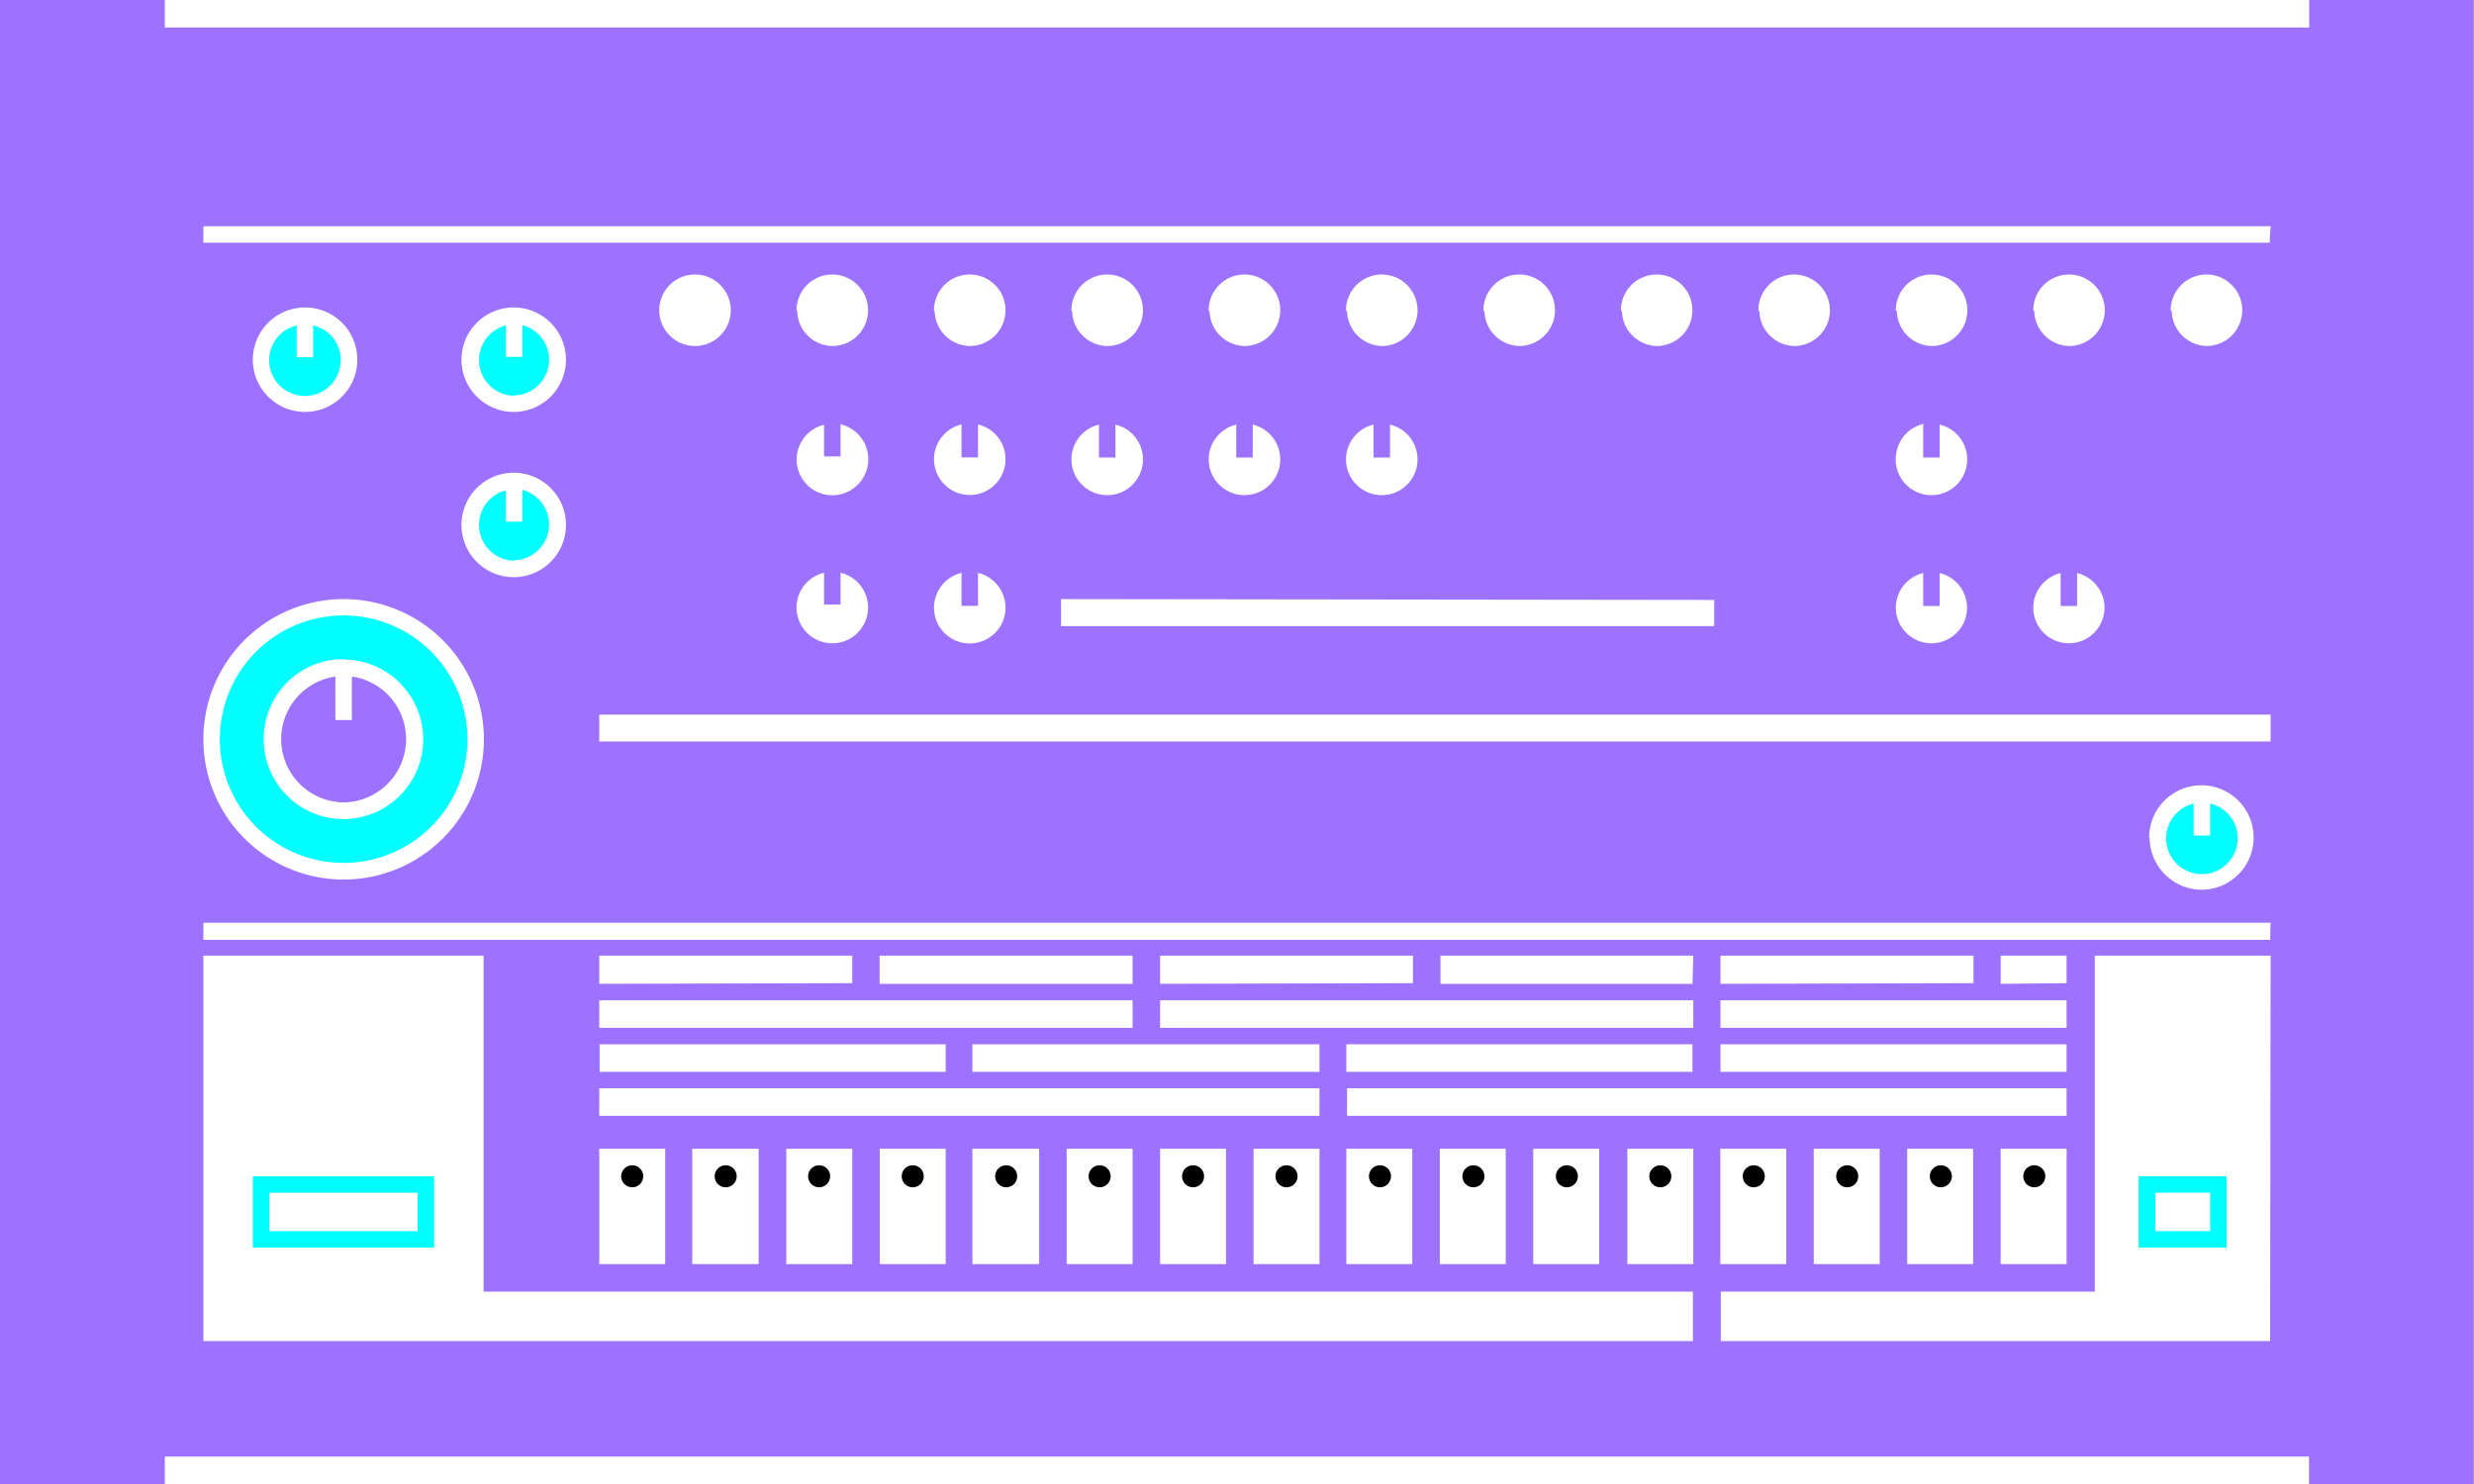 <svg xmlns="http://www.w3.org/2000/svg" viewBox="0 0 150.11 90.07">
  <defs>
    <style>
      .cls-1 {
        fill: #01ffff;
      }

      .cls-2 {
        fill: #9d72ff;
      }
    </style>
  </defs>
  <g id="Layer_2" data-name="Layer 2">
    <g id="_808" data-name="808">
      <g>
        <circle cx="38.36" cy="71.39" r="0.67"/>
        <circle cx="123.43" cy="71.39" r="0.67"/>
        <circle cx="89.4" cy="71.39" r="0.67"/>
        <circle cx="44.03" cy="71.39" r="0.67"/>
        <circle cx="83.73" cy="71.39" r="0.67"/>
        <circle cx="49.7" cy="71.39" r="0.67"/>
        <circle cx="55.38" cy="71.39" r="0.67"/>
        <path class="cls-1" d="M135.1,71.39h-5.34v4.33h5.34Zm-1,3.33h-3.33V72.39h3.33Z"/>
        <circle cx="100.74" cy="71.39" r="0.67"/>
        <circle cx="61.05" cy="71.39" r="0.67"/>
        <circle cx="106.41" cy="71.39" r="0.67"/>
        <circle cx="95.07" cy="71.39" r="0.67"/>
        <circle cx="112.08" cy="71.39" r="0.67"/>
        <circle cx="117.76" cy="71.39" r="0.67"/>
        <path class="cls-1" d="M135.77,50.87a2.16,2.16,0,0,0-1.67-2.1v1.94h-1V48.77a2.17,2.17,0,1,0,2.67,2.1Z"/>
        <circle cx="66.72" cy="71.39" r="0.67"/>
        <path class="cls-1" d="M20.85,52.37a7.51,7.51,0,1,0-7.51-7.5A7.5,7.5,0,0,0,20.85,52.37Zm0-12.34A4.84,4.84,0,1,1,16,44.87,4.84,4.84,0,0,1,20.85,40Z"/>
        <circle cx="72.39" cy="71.39" r="0.67"/>
        <path class="cls-1" d="M31.19,34a2.17,2.17,0,0,0,.5-4.27v1.93h-1V29.76a2.17,2.17,0,0,0,.5,4.27Z"/>
        <path class="cls-1" d="M20.68,21.85A2.16,2.16,0,0,0,19,19.75v1.93H18V19.75a2.17,2.17,0,1,0,2.67,2.1Z"/>
        <circle cx="78.06" cy="71.39" r="0.67"/>
        <path class="cls-1" d="M31.19,24a2.17,2.17,0,0,0,.5-4.27v1.93h-1V19.75a2.17,2.17,0,0,0,.5,4.27Z"/>
        <path class="cls-1" d="M15.34,75.72h11V71.39h-11Zm1-3.33h9v2.33h-9Z"/>
        <path class="cls-2" d="M140.11,0V1.67H10V0H0V90.07H10V88.4h130.1v1.67h10V0ZM20.85,36.36a8.51,8.51,0,1,1-8.51,8.51h0A8.51,8.51,0,0,1,20.85,36.36ZM15.34,21.85A3.17,3.17,0,1,1,18.51,25a3.17,3.17,0,0,1-3.17-3.17Zm15.85,6.84A3.17,3.17,0,1,1,28,31.86,3.17,3.17,0,0,1,31.19,28.69ZM28,21.85A3.17,3.17,0,1,1,31.19,25,3.17,3.17,0,0,1,28,21.85Zm74.72,59.54H12.34V58h17V78.39h73.38Zm-34-20.68v1.67H36.36V60.71Zm-32.36-1V58H51.71v1.67Zm66.38,1v1.67H70.39V60.71Zm-32.35-1V58H85.73v1.67Zm55,1v1.67h-21V60.71Zm-21-1V58h15.35v1.67Zm17,0V58h4v1.67Zm4,3.67v1.67h-21V63.38Zm0,2.67v1.67H81.73V66.05Zm0,3.67v7h-4v-7Zm-5.67,0v7h-4v-7Zm-5.67,0v7h-4v-7Zm-5.67,0v7h-4v-7Zm-11.35,0v7h-4v-7Zm-5.67,0v7h-4v-7Zm-5.67,0v7h-4v-7Zm-4-4.67V63.38h21v1.67Zm21-5.34H87.4V58h15.34ZM80.06,63.38v1.67H59V63.38ZM68.72,59.71H53.37V58H68.72ZM57.38,63.38v1.67h-21V63.38Zm22.68,2.67v1.67H36.36V66.05Zm0,3.67v7h-4v-7Zm-5.67,0v7h-4v-7Zm-5.67,0v7h-4v-7Zm-5.67,0v7H59v-7Zm-5.67,0v7h-4v-7Zm-5.67,0v7h-4v-7Zm-5.68,0v7H42v-7Zm-5.67,0v7h-4v-7Zm62.38,7h-4v-7h4Zm35,4.67H104.41v-3H127.1V58h10.67Zm0-24.35H12.34V56H137.77Zm-7.34-6.17A3.17,3.17,0,1,1,133.6,54a3.17,3.17,0,0,1-3.17-3.17ZM137.77,45H36.36V43.37H137.77ZM40,18.85A2.17,2.17,0,1,1,42.2,21h0A2.17,2.17,0,0,1,40,18.85Zm10,6.9V27.7h1V25.75A2.17,2.17,0,0,1,50,30a2.17,2.17,0,0,1,0-4.22Zm-1.67-6.9A2.17,2.17,0,1,1,50.54,21h0A2.17,2.17,0,0,1,48.37,18.85ZM50,34.76v1.93h1V34.76a2.17,2.17,0,1,1-1,0Zm8.34-9v2h1v-2a2.17,2.17,0,1,1-1,0Zm-1.67-6.87A2.17,2.17,0,1,1,58.88,21h0A2.17,2.17,0,0,1,56.71,18.85Zm1.67,15.88v2h1v-2a2.17,2.17,0,1,1-1,0Zm8.34-9v2h1v-2a2.17,2.17,0,1,1-1,0Zm-1.67-6.87A2.17,2.17,0,1,1,67.22,21h0A2.17,2.17,0,0,1,65.05,18.85Zm39,17.51V38H64.38V36.36Zm-29-10.64v2h1v-2a2.17,2.17,0,1,1-1,0Zm-1.67-6.87A2.17,2.17,0,1,1,75.56,21h0A2.17,2.17,0,0,1,73.39,18.85Zm10,6.87v2h1v-2a2.17,2.17,0,1,1-1,0Zm-1.67-6.87A2.17,2.17,0,1,1,83.9,21h0A2.17,2.17,0,0,1,81.73,18.85Zm8.34,0A2.17,2.17,0,1,1,92.24,21h0A2.17,2.17,0,0,1,90.07,18.85Zm8.34,0A2.17,2.17,0,1,1,100.58,21a2.17,2.17,0,0,1-2.17-2.17Zm8.34,0A2.17,2.17,0,1,1,108.92,21a2.17,2.17,0,0,1-2.17-2.17Zm10,6.87v2h1v-2a2.17,2.17,0,1,1-2.61,1.61A2.15,2.15,0,0,1,116.75,25.72Zm-1.66-6.87A2.17,2.17,0,1,1,117.26,21a2.17,2.17,0,0,1-2.17-2.17Zm1.66,15.88v2h1v-2a2.16,2.16,0,1,1-1,0Zm8.34,0v2h1v-2a2.16,2.16,0,1,1-1,0Zm-1.66-15.88A2.17,2.17,0,1,1,125.59,21a2.17,2.17,0,0,1-2.16-2.17Zm8.34,0A2.17,2.17,0,1,1,133.93,21a2.17,2.17,0,0,1-2.16-2.17Zm6-4.17H12.34v-1H137.77Z"/>
        <path class="cls-2" d="M20.85,48.7a3.84,3.84,0,0,0,.5-7.64V43.7h-1V41.06a3.84,3.84,0,0,0,.5,7.64Z"/>
      </g>
    </g>
  </g>
</svg>
